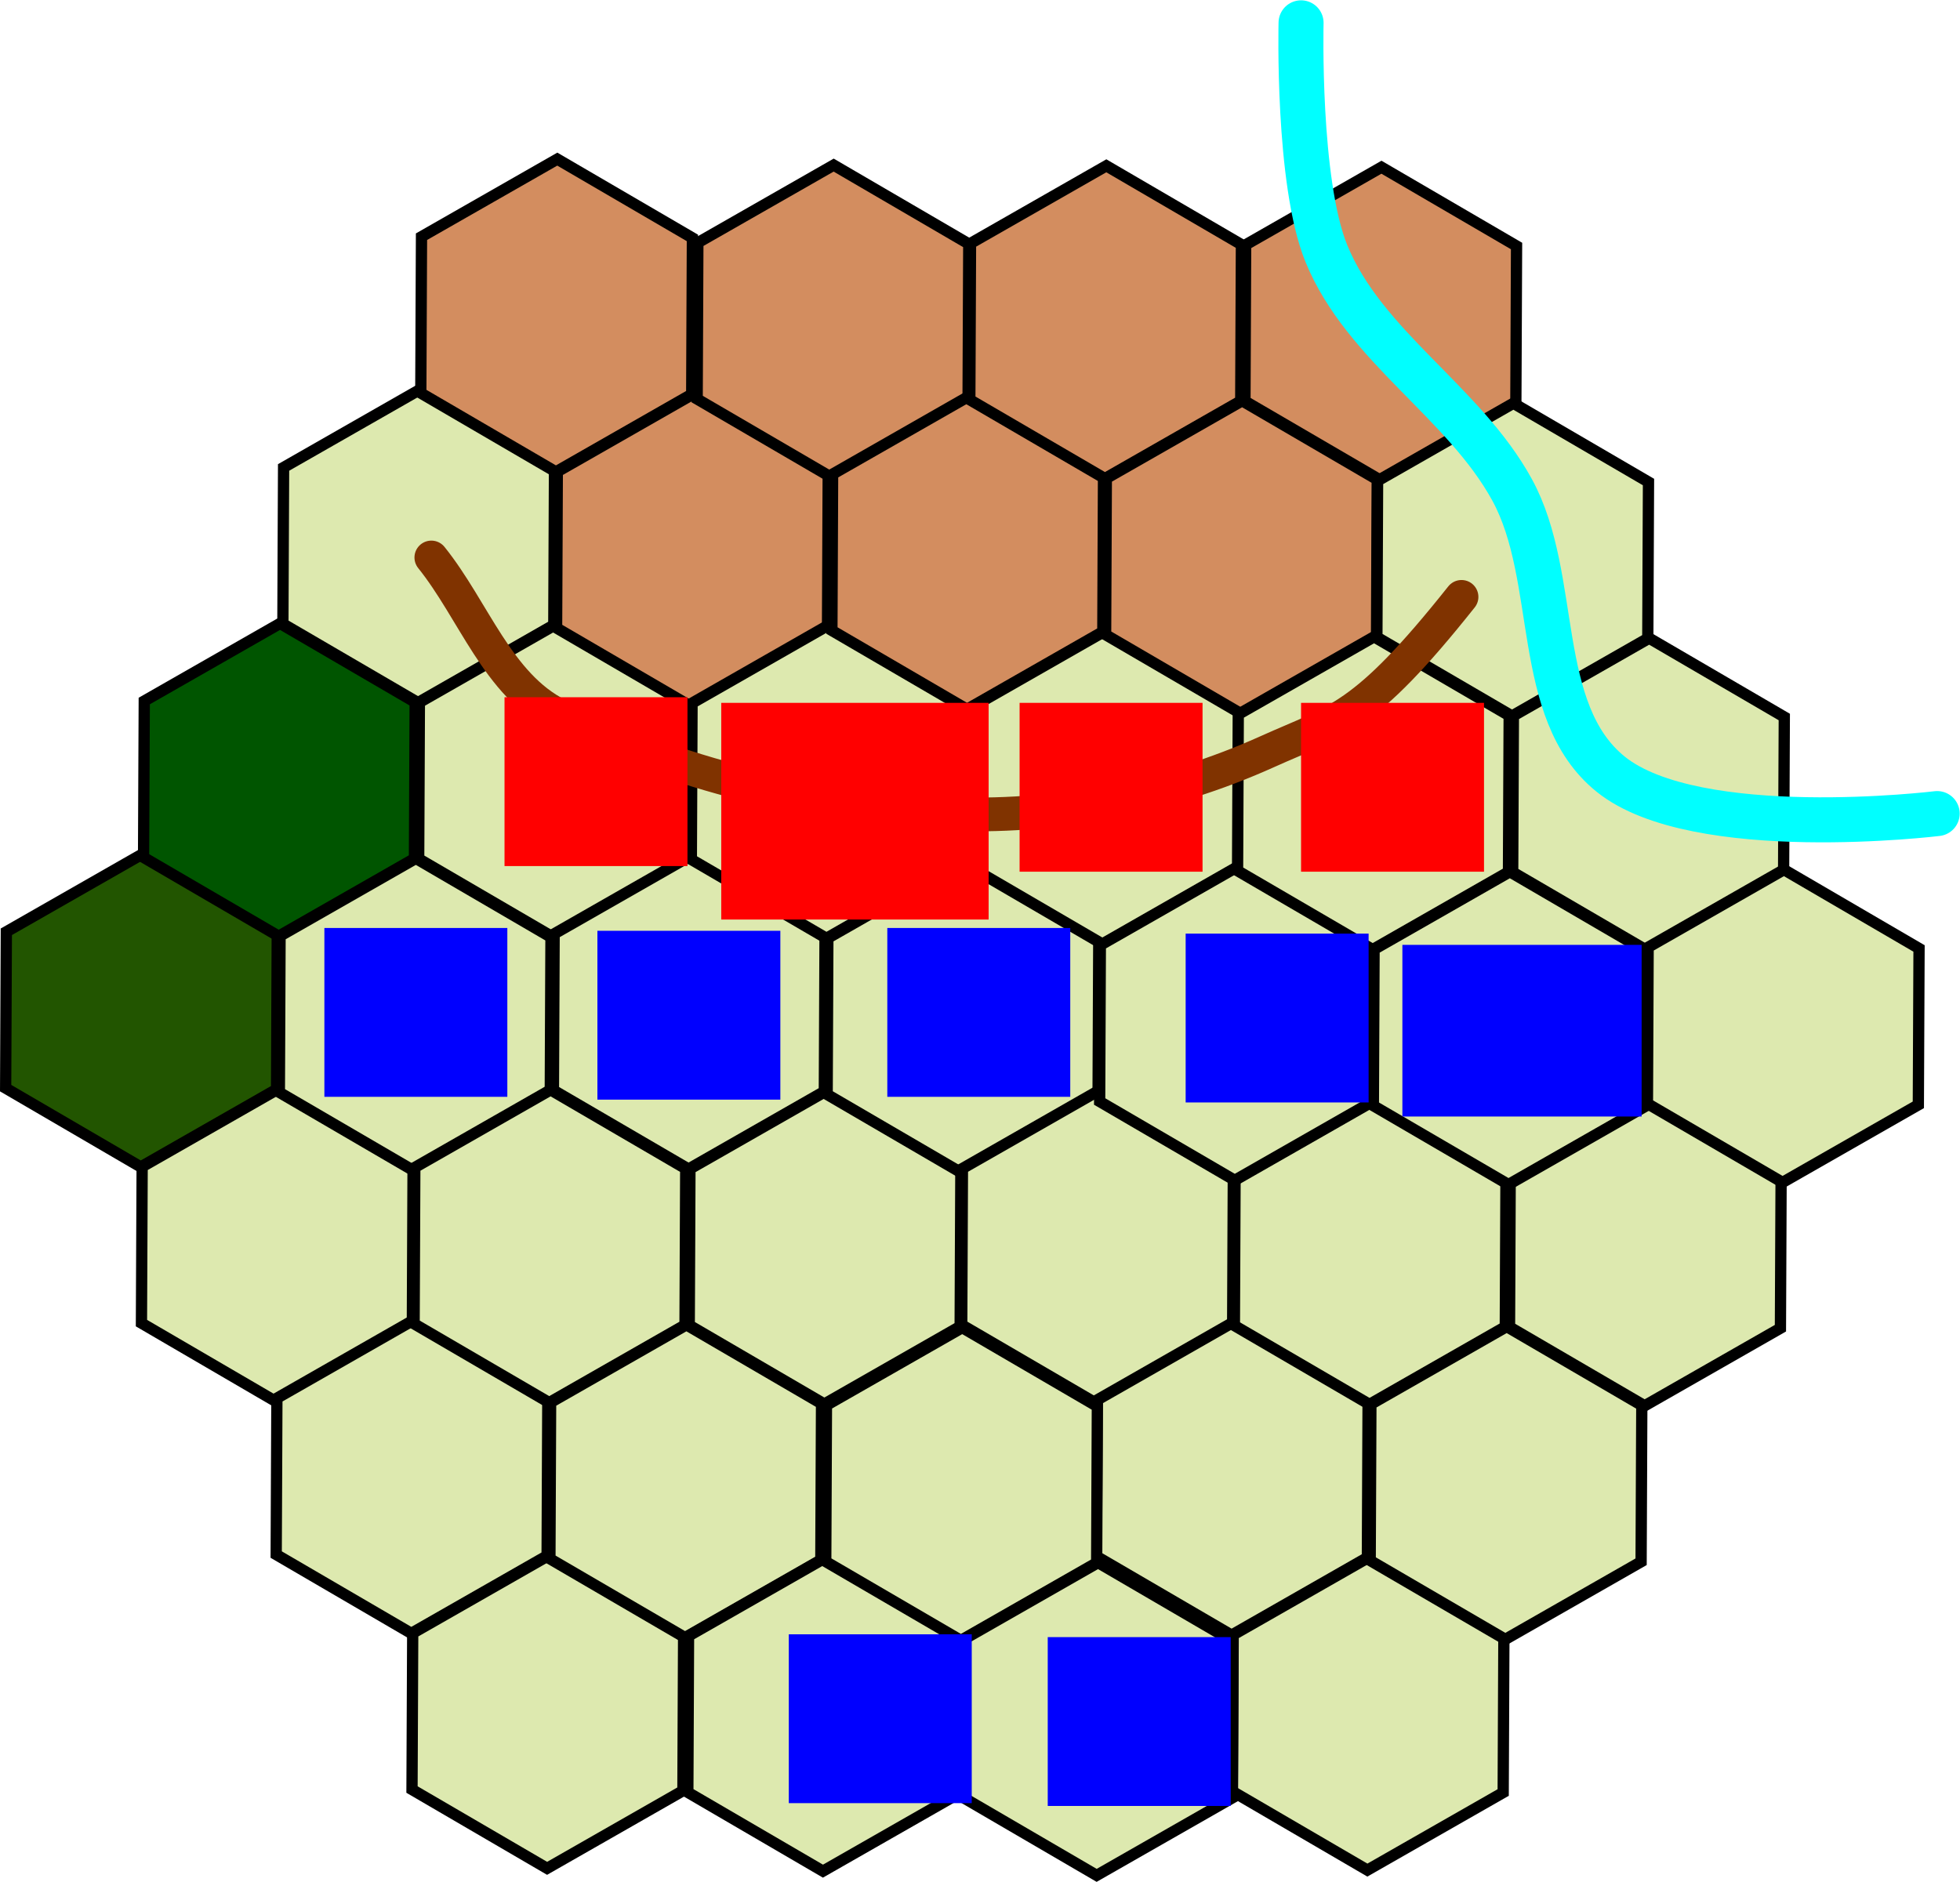 <?xml version="1.0" encoding="UTF-8" standalone="no"?>
<!-- Created with Inkscape (http://www.inkscape.org/) -->

<svg
   xmlns:dc="http://purl.org/dc/elements/1.1/"
   xmlns:cc="http://creativecommons.org/ns#"
   xmlns:rdf="http://www.w3.org/1999/02/22-rdf-syntax-ns#"
   xmlns:svg="http://www.w3.org/2000/svg"
   xmlns="http://www.w3.org/2000/svg"
   xmlns:sodipodi="http://sodipodi.sourceforge.net/DTD/sodipodi-0.dtd"
   xmlns:inkscape="http://www.inkscape.org/namespaces/inkscape"
   width="98.265mm"
   height="94.367mm"
   viewBox="0 0 348.183 334.371"
   id="svg2"
   version="1.1"
   inkscape:version="0.91 r13725"
   sodipodi:docname="fyrdAdvancesOnTheLeft.svg">
  <defs
     id="defs4" />
  <sodipodi:namedview
     id="base"
     pagecolor="#ffffff"
     bordercolor="#666666"
     borderopacity="1.0"
     inkscape:pageopacity="0.0"
     inkscape:pageshadow="2"
     inkscape:zoom="2"
     inkscape:cx="254.36764"
     inkscape:cy="189.59999"
     inkscape:document-units="px"
     inkscape:current-layer="layer2"
     showgrid="false"
     inkscape:window-width="3200"
     inkscape:window-height="1693"
     inkscape:window-x="0"
     inkscape:window-y="0"
     inkscape:window-maximized="1"
     fit-margin-top="0"
     fit-margin-left="0"
     fit-margin-right="0"
     fit-margin-bottom="0" />
  <g
     inkscape:label="Field"
     inkscape:groupmode="layer"
     id="layer1"
     transform="translate(-305.873,-213.305)">
    <path
       sodipodi:type="star"
       style="fill:#225500;fill-opacity:1;fill-rule:evenodd;stroke:#000000;stroke-width:2;stroke-linecap:butt;stroke-linejoin:miter;stroke-miterlimit:4;stroke-dasharray:none;stroke-dashoffset:0"
       id="path4138"
       sodipodi:sides="6"
       sodipodi:cx="331"
       sodipodi:cy="392.86221"
       sodipodi:r1="27.784887"
       sodipodi:r2="24.06242"
       sodipodi:arg1="0.52807445"
       sodipodi:arg2="1.0516732"
       inkscape:flatsided="true"
       inkscape:rounded="0"
       inkscape:randomized="0"
       d="m 355,406.862 -24.124,13.785 -24,-14 0.124,-27.785 24.124,-13.785 24,14 z" />
    <path
       sodipodi:type="star"
       style="fill:#005500;fill-opacity:1;fill-rule:evenodd;stroke:#000000;stroke-width:2;stroke-linecap:butt;stroke-linejoin:miter;stroke-miterlimit:4;stroke-dasharray:none;stroke-dashoffset:0"
       id="path4138-3"
       sodipodi:sides="6"
       sodipodi:cx="355.5"
       sodipodi:cy="351.86221"
       sodipodi:r1="27.784887"
       sodipodi:r2="24.06242"
       sodipodi:arg1="0.52807445"
       sodipodi:arg2="1.0516732"
       inkscape:flatsided="true"
       inkscape:rounded="0"
       inkscape:randomized="0"
       d="m 379.5,365.862 -24.124,13.785 -24,-14 0.124,-27.785 24.124,-13.785 24,14 z" />
    <path
       sodipodi:type="star"
       style="fill:#dde9af;fill-opacity:1;fill-rule:evenodd;stroke:#000000;stroke-width:2;stroke-linecap:butt;stroke-linejoin:miter;stroke-miterlimit:4;stroke-dasharray:none;stroke-dashoffset:0"
       id="path4138-6"
       sodipodi:sides="6"
       sodipodi:cx="380.25"
       sodipodi:cy="310.36221"
       sodipodi:r1="27.784887"
       sodipodi:r2="24.06242"
       sodipodi:arg1="0.52807445"
       sodipodi:arg2="1.0516732"
       inkscape:flatsided="true"
       inkscape:rounded="0"
       inkscape:randomized="0"
       d="m 404.25,324.362 -24.124,13.785 -24,-14 0.124,-27.785 24.124,-13.785 24,14 z" />
    <path
       sodipodi:type="star"
       style="fill:#d38d5f;fill-opacity:1;fill-rule:evenodd;stroke:#000000;stroke-width:2;stroke-linecap:butt;stroke-linejoin:miter;stroke-miterlimit:4;stroke-dasharray:none;stroke-dashoffset:0"
       id="path4138-3-7"
       sodipodi:sides="6"
       sodipodi:cx="404.75"
       sodipodi:cy="269.36221"
       sodipodi:r1="27.784887"
       sodipodi:r2="24.06242"
       sodipodi:arg1="0.52807445"
       sodipodi:arg2="1.0516732"
       inkscape:flatsided="true"
       inkscape:rounded="0"
       inkscape:randomized="0"
       d="m 428.75,283.362 -24.124,13.785 -24,-14 0.124,-27.785 24.124,-13.785 24,14 z" />
    <path
       sodipodi:type="star"
       style="fill:#dde9af;fill-opacity:1;fill-rule:evenodd;stroke:#000000;stroke-width:2;stroke-linecap:butt;stroke-linejoin:miter;stroke-miterlimit:4;stroke-dasharray:none;stroke-dashoffset:0"
       id="path4138-5"
       sodipodi:sides="6"
       sodipodi:cx="355.125"
       sodipodi:cy="434.61221"
       sodipodi:r1="27.784887"
       sodipodi:r2="24.06242"
       sodipodi:arg1="0.52807445"
       sodipodi:arg2="1.0516732"
       inkscape:flatsided="true"
       inkscape:rounded="0"
       inkscape:randomized="0"
       d="m 379.125,448.612 -24.124,13.785 -24,-14 0.124,-27.785 24.124,-13.785 24,14 z" />
    <path
       sodipodi:type="star"
       style="fill:#dde9af;fill-opacity:1;fill-rule:evenodd;stroke:#000000;stroke-width:2;stroke-linecap:butt;stroke-linejoin:miter;stroke-miterlimit:4;stroke-dasharray:none;stroke-dashoffset:0"
       id="path4138-3-3"
       sodipodi:sides="6"
       sodipodi:cx="379.625"
       sodipodi:cy="393.61221"
       sodipodi:r1="27.784887"
       sodipodi:r2="24.06242"
       sodipodi:arg1="0.52807445"
       sodipodi:arg2="1.0516732"
       inkscape:flatsided="true"
       inkscape:rounded="0"
       inkscape:randomized="0"
       d="m 403.625,407.612 -24.124,13.785 -24,-14 0.124,-27.785 24.124,-13.785 24,14 z" />
    <path
       sodipodi:type="star"
       style="fill:#dde9af;fill-opacity:1;fill-rule:evenodd;stroke:#000000;stroke-width:2;stroke-linecap:butt;stroke-linejoin:miter;stroke-miterlimit:4;stroke-dasharray:none;stroke-dashoffset:0"
       id="path4138-6-5"
       sodipodi:sides="6"
       sodipodi:cx="404.375"
       sodipodi:cy="352.11221"
       sodipodi:r1="27.784887"
       sodipodi:r2="24.06242"
       sodipodi:arg1="0.52807445"
       sodipodi:arg2="1.0516732"
       inkscape:flatsided="true"
       inkscape:rounded="0"
       inkscape:randomized="0"
       d="m 428.375,366.112 -24.124,13.785 -24,-14 0.124,-27.785 24.124,-13.785 24,14 z" />
    <path
       sodipodi:type="star"
       style="fill:#d38d5f;fill-opacity:1;fill-rule:evenodd;stroke:#000000;stroke-width:2;stroke-linecap:butt;stroke-linejoin:miter;stroke-miterlimit:4;stroke-dasharray:none;stroke-dashoffset:0"
       id="path4138-3-7-6"
       sodipodi:sides="6"
       sodipodi:cx="428.875"
       sodipodi:cy="311.11221"
       sodipodi:r1="27.784887"
       sodipodi:r2="24.06242"
       sodipodi:arg1="0.52807445"
       sodipodi:arg2="1.0516732"
       inkscape:flatsided="true"
       inkscape:rounded="0"
       inkscape:randomized="0"
       d="m 452.875,325.112 -24.124,13.785 -24,-14 0.124,-27.785 24.124,-13.785 24,14 z" />
    <path
       sodipodi:type="star"
       style="fill:#dde9af;fill-opacity:1;fill-rule:evenodd;stroke:#000000;stroke-width:2;stroke-linecap:butt;stroke-linejoin:miter;stroke-miterlimit:4;stroke-dasharray:none;stroke-dashoffset:0"
       id="path4138-0"
       sodipodi:sides="6"
       sodipodi:cx="379.0625"
       sodipodi:cy="475.73718"
       sodipodi:r1="27.784887"
       sodipodi:r2="24.06242"
       sodipodi:arg1="0.52807445"
       sodipodi:arg2="1.0516732"
       inkscape:flatsided="true"
       inkscape:rounded="0"
       inkscape:randomized="0"
       d="m 403.062,489.737 -24.124,13.785 -24,-14 0.124,-27.785 24.124,-13.785 24,14 z" />
    <path
       sodipodi:type="star"
       style="fill:#dde9af;fill-opacity:1;fill-rule:evenodd;stroke:#000000;stroke-width:2;stroke-linecap:butt;stroke-linejoin:miter;stroke-miterlimit:4;stroke-dasharray:none;stroke-dashoffset:0"
       id="path4138-3-2"
       sodipodi:sides="6"
       sodipodi:cx="403.5625"
       sodipodi:cy="434.73721"
       sodipodi:r1="27.784887"
       sodipodi:r2="24.06242"
       sodipodi:arg1="0.52807445"
       sodipodi:arg2="1.0516732"
       inkscape:flatsided="true"
       inkscape:rounded="0"
       inkscape:randomized="0"
       d="m 427.562,448.737 -24.124,13.785 -24,-14 0.124,-27.785 24.124,-13.785 24,14 z" />
    <path
       sodipodi:type="star"
       style="fill:#dde9af;fill-opacity:1;fill-rule:evenodd;stroke:#000000;stroke-width:2;stroke-linecap:butt;stroke-linejoin:miter;stroke-miterlimit:4;stroke-dasharray:none;stroke-dashoffset:0"
       id="path4138-6-3"
       sodipodi:sides="6"
       sodipodi:cx="428.3125"
       sodipodi:cy="393.23721"
       sodipodi:r1="27.784887"
       sodipodi:r2="24.06242"
       sodipodi:arg1="0.52807445"
       sodipodi:arg2="1.0516732"
       inkscape:flatsided="true"
       inkscape:rounded="0"
       inkscape:randomized="0"
       d="m 452.312,407.237 -24.124,13.785 -24,-14 0.124,-27.785 24.124,-13.785 24,14 z" />
    <path
       sodipodi:type="star"
       style="fill:#dde9af;fill-opacity:1;fill-rule:evenodd;stroke:#000000;stroke-width:2;stroke-linecap:butt;stroke-linejoin:miter;stroke-miterlimit:4;stroke-dasharray:none;stroke-dashoffset:0"
       id="path4138-3-7-7"
       sodipodi:sides="6"
       sodipodi:cx="452.8125"
       sodipodi:cy="352.23721"
       sodipodi:r1="27.784887"
       sodipodi:r2="24.06242"
       sodipodi:arg1="0.52807445"
       sodipodi:arg2="1.0516732"
       inkscape:flatsided="true"
       inkscape:rounded="0"
       inkscape:randomized="0"
       d="m 476.812,366.237 -24.124,13.785 -24,-14 0.124,-27.785 24.124,-13.785 24,14 z" />
    <path
       sodipodi:type="star"
       style="fill:#dde9af;fill-opacity:1;fill-rule:evenodd;stroke:#000000;stroke-width:2;stroke-linecap:butt;stroke-linejoin:miter;stroke-miterlimit:4;stroke-dasharray:none;stroke-dashoffset:0"
       id="path4138-5-5"
       sodipodi:sides="6"
       sodipodi:cx="403.1875"
       sodipodi:cy="517.48718"
       sodipodi:r1="27.784887"
       sodipodi:r2="24.06242"
       sodipodi:arg1="0.52807445"
       sodipodi:arg2="1.0516732"
       inkscape:flatsided="true"
       inkscape:rounded="0"
       inkscape:randomized="0"
       d="m 427.188,531.487 -24.124,13.785 -24,-14 0.124,-27.785 24.124,-13.785 24,14 z" />
    <path
       sodipodi:type="star"
       style="fill:#dde9af;fill-opacity:1;fill-rule:evenodd;stroke:#000000;stroke-width:2;stroke-linecap:butt;stroke-linejoin:miter;stroke-miterlimit:4;stroke-dasharray:none;stroke-dashoffset:0"
       id="path4138-3-3-9"
       sodipodi:sides="6"
       sodipodi:cx="427.6875"
       sodipodi:cy="476.48718"
       sodipodi:r1="27.784887"
       sodipodi:r2="24.06242"
       sodipodi:arg1="0.52807445"
       sodipodi:arg2="1.0516732"
       inkscape:flatsided="true"
       inkscape:rounded="0"
       inkscape:randomized="0"
       d="m 451.688,490.487 -24.124,13.785 -24,-14 0.124,-27.785 24.124,-13.785 24,14 z" />
    <path
       sodipodi:type="star"
       style="fill:#dde9af;fill-opacity:1;fill-rule:evenodd;stroke:#000000;stroke-width:2;stroke-linecap:butt;stroke-linejoin:miter;stroke-miterlimit:4;stroke-dasharray:none;stroke-dashoffset:0"
       id="path4138-6-5-2"
       sodipodi:sides="6"
       sodipodi:cx="452.4375"
       sodipodi:cy="434.98721"
       sodipodi:r1="27.784887"
       sodipodi:r2="24.06242"
       sodipodi:arg1="0.52807445"
       sodipodi:arg2="1.0516732"
       inkscape:flatsided="true"
       inkscape:rounded="0"
       inkscape:randomized="0"
       d="m 476.438,448.987 -24.124,13.785 -24,-14 0.124,-27.785 24.124,-13.785 24,14 z" />
    <path
       sodipodi:type="star"
       style="fill:#dde9af;fill-opacity:1;fill-rule:evenodd;stroke:#000000;stroke-width:2;stroke-linecap:butt;stroke-linejoin:miter;stroke-miterlimit:4;stroke-dasharray:none;stroke-dashoffset:0"
       id="path4138-3-7-6-2"
       sodipodi:sides="6"
       sodipodi:cx="476.9375"
       sodipodi:cy="393.98721"
       sodipodi:r1="27.784887"
       sodipodi:r2="24.06242"
       sodipodi:arg1="0.52807445"
       sodipodi:arg2="1.0516732"
       inkscape:flatsided="true"
       inkscape:rounded="0"
       inkscape:randomized="0"
       d="m 500.938,407.987 -24.124,13.785 -24,-14 0.124,-27.785 24.124,-13.785 24,14 z" />
    <path
       sodipodi:type="star"
       style="fill:#d38d5f;fill-opacity:1;fill-rule:evenodd;stroke:#000000;stroke-width:2;stroke-linecap:butt;stroke-linejoin:miter;stroke-miterlimit:4;stroke-dasharray:none;stroke-dashoffset:0"
       id="path4138-5-8"
       sodipodi:sides="6"
       sodipodi:cx="453.84375"
       sodipodi:cy="270.42471"
       sodipodi:r1="27.784887"
       sodipodi:r2="24.06242"
       sodipodi:arg1="0.52807445"
       sodipodi:arg2="1.0516732"
       inkscape:flatsided="true"
       inkscape:rounded="0"
       inkscape:randomized="0"
       d="m 477.844,284.425 -24.124,13.785 -24,-14 0.124,-27.785 24.124,-13.785 24,14 z" />
    <path
       sodipodi:type="star"
       style="fill:#d38d5f;fill-opacity:1;fill-rule:evenodd;stroke:#000000;stroke-width:2;stroke-linecap:butt;stroke-linejoin:miter;stroke-miterlimit:4;stroke-dasharray:none;stroke-dashoffset:0"
       id="path4138-0-9"
       sodipodi:sides="6"
       sodipodi:cx="477.78125"
       sodipodi:cy="311.54968"
       sodipodi:r1="27.784887"
       sodipodi:r2="24.06242"
       sodipodi:arg1="0.52807445"
       sodipodi:arg2="1.0516732"
       inkscape:flatsided="true"
       inkscape:rounded="0"
       inkscape:randomized="0"
       d="m 501.781,325.55 -24.124,13.785 -24,-14 0.124,-27.785 24.124,-13.785 24,14 z" />
    <path
       sodipodi:type="star"
       style="fill:#d38d5f;fill-opacity:1;fill-rule:evenodd;stroke:#000000;stroke-width:2;stroke-linecap:butt;stroke-linejoin:miter;stroke-miterlimit:4;stroke-dasharray:none;stroke-dashoffset:0"
       id="path4138-3-2-7"
       sodipodi:sides="6"
       sodipodi:cx="502.28125"
       sodipodi:cy="270.54971"
       sodipodi:r1="27.784887"
       sodipodi:r2="24.06242"
       sodipodi:arg1="0.52807445"
       sodipodi:arg2="1.0516732"
       inkscape:flatsided="true"
       inkscape:rounded="0"
       inkscape:randomized="0"
       d="m 526.281,284.55 -24.124,13.785 -24,-14 0.124,-27.785 24.124,-13.785 24,14 z" />
    <path
       sodipodi:type="star"
       style="fill:#dde9af;fill-opacity:1;fill-rule:evenodd;stroke:#000000;stroke-width:2;stroke-linecap:butt;stroke-linejoin:miter;stroke-miterlimit:4;stroke-dasharray:none;stroke-dashoffset:0"
       id="path4138-5-5-3"
       sodipodi:sides="6"
       sodipodi:cx="501.90625"
       sodipodi:cy="353.29968"
       sodipodi:r1="27.784887"
       sodipodi:r2="24.06242"
       sodipodi:arg1="0.52807445"
       sodipodi:arg2="1.0516732"
       inkscape:flatsided="true"
       inkscape:rounded="0"
       inkscape:randomized="0"
       d="m 525.906,367.3 -24.124,13.785 -24,-14 0.124,-27.785 24.124,-13.785 24,14 z" />
    <path
       sodipodi:type="star"
       style="fill:#d38d5f;fill-opacity:1;fill-rule:evenodd;stroke:#000000;stroke-width:2;stroke-linecap:butt;stroke-linejoin:miter;stroke-miterlimit:4;stroke-dasharray:none;stroke-dashoffset:0"
       id="path4138-3-3-9-6"
       sodipodi:sides="6"
       sodipodi:cx="526.40625"
       sodipodi:cy="312.29968"
       sodipodi:r1="27.784887"
       sodipodi:r2="24.06242"
       sodipodi:arg1="0.52807445"
       sodipodi:arg2="1.0516732"
       inkscape:flatsided="true"
       inkscape:rounded="0"
       inkscape:randomized="0"
       d="m 550.406,326.3 -24.124,13.785 -24,-14 0.124,-27.785 24.124,-13.785 24,14 z" />
    <path
       sodipodi:type="star"
       style="fill:#d38d5f;fill-opacity:1;fill-rule:evenodd;stroke:#000000;stroke-width:2;stroke-linecap:butt;stroke-linejoin:miter;stroke-miterlimit:4;stroke-dasharray:none;stroke-dashoffset:0"
       id="path4138-6-5-2-1"
       sodipodi:sides="6"
       sodipodi:cx="551.15625"
       sodipodi:cy="270.79971"
       sodipodi:r1="27.784887"
       sodipodi:r2="24.06242"
       sodipodi:arg1="0.52807445"
       sodipodi:arg2="1.0516732"
       inkscape:flatsided="true"
       inkscape:rounded="0"
       inkscape:randomized="0"
       d="m 575.156,284.8 -24.124,13.785 -24,-14 0.124,-27.785 24.124,-13.785 24,14 z" />
    <path
       sodipodi:type="star"
       style="fill:#dde9af;fill-opacity:1;fill-rule:evenodd;stroke:#000000;stroke-width:2;stroke-linecap:butt;stroke-linejoin:miter;stroke-miterlimit:4;stroke-dasharray:none;stroke-dashoffset:0"
       id="path4138-5-2"
       sodipodi:sides="6"
       sodipodi:cx="500.84375"
       sodipodi:cy="434.92471"
       sodipodi:r1="27.784887"
       sodipodi:r2="24.06242"
       sodipodi:arg1="0.52807445"
       sodipodi:arg2="1.0516732"
       inkscape:flatsided="true"
       inkscape:rounded="0"
       inkscape:randomized="0"
       d="m 524.844,448.925 -24.124,13.785 -24,-14 0.124,-27.785 24.124,-13.785 24,14 z" />
    <path
       sodipodi:type="star"
       style="fill:#dde9af;fill-opacity:1;fill-rule:evenodd;stroke:#000000;stroke-width:2;stroke-linecap:butt;stroke-linejoin:miter;stroke-miterlimit:4;stroke-dasharray:none;stroke-dashoffset:0"
       id="path4138-0-93"
       sodipodi:sides="6"
       sodipodi:cx="524.78131"
       sodipodi:cy="476.04968"
       sodipodi:r1="27.784887"
       sodipodi:r2="24.06242"
       sodipodi:arg1="0.52807445"
       sodipodi:arg2="1.0516732"
       inkscape:flatsided="true"
       inkscape:rounded="0"
       inkscape:randomized="0"
       d="m 548.781,490.05 -24.124,13.785 -24,-14 0.124,-27.785 24.124,-13.785 24,14 z" />
    <path
       sodipodi:type="star"
       style="fill:#dde9af;fill-opacity:1;fill-rule:evenodd;stroke:#000000;stroke-width:2;stroke-linecap:butt;stroke-linejoin:miter;stroke-miterlimit:4;stroke-dasharray:none;stroke-dashoffset:0"
       id="path4138-3-2-1"
       sodipodi:sides="6"
       sodipodi:cx="549.28125"
       sodipodi:cy="435.04971"
       sodipodi:r1="27.784887"
       sodipodi:r2="24.06242"
       sodipodi:arg1="0.52807445"
       sodipodi:arg2="1.0516732"
       inkscape:flatsided="true"
       inkscape:rounded="0"
       inkscape:randomized="0"
       d="m 573.281,449.05 -24.124,13.785 -24,-14 0.124,-27.785 24.124,-13.785 24,14 z" />
    <path
       sodipodi:type="star"
       style="fill:#dde9af;fill-opacity:1;fill-rule:evenodd;stroke:#000000;stroke-width:2;stroke-linecap:butt;stroke-linejoin:miter;stroke-miterlimit:4;stroke-dasharray:none;stroke-dashoffset:0"
       id="path4138-5-5-9"
       sodipodi:sides="6"
       sodipodi:cx="548.90625"
       sodipodi:cy="517.79968"
       sodipodi:r1="27.784887"
       sodipodi:r2="24.06242"
       sodipodi:arg1="0.52807445"
       sodipodi:arg2="1.0516732"
       inkscape:flatsided="true"
       inkscape:rounded="0"
       inkscape:randomized="0"
       d="m 572.906,531.8 -24.124,13.785 -24,-14 0.124,-27.785 24.124,-13.785 24,14 z" />
    <path
       sodipodi:type="star"
       style="fill:#dde9af;fill-opacity:1;fill-rule:evenodd;stroke:#000000;stroke-width:2;stroke-linecap:butt;stroke-linejoin:miter;stroke-miterlimit:4;stroke-dasharray:none;stroke-dashoffset:0"
       id="path4138-3-3-9-4"
       sodipodi:sides="6"
       sodipodi:cx="573.40625"
       sodipodi:cy="476.79968"
       sodipodi:r1="27.784887"
       sodipodi:r2="24.06242"
       sodipodi:arg1="0.52807445"
       sodipodi:arg2="1.0516732"
       inkscape:flatsided="true"
       inkscape:rounded="0"
       inkscape:randomized="0"
       d="m 597.406,490.8 -24.124,13.785 -24,-14 0.124,-27.785 24.124,-13.785 24,14 z" />
    <path
       sodipodi:type="star"
       style="fill:#dde9af;fill-opacity:1;fill-rule:evenodd;stroke:#000000;stroke-width:2;stroke-linecap:butt;stroke-linejoin:miter;stroke-miterlimit:4;stroke-dasharray:none;stroke-dashoffset:0"
       id="path4138-6-5-2-7"
       sodipodi:sides="6"
       sodipodi:cx="598.15625"
       sodipodi:cy="435.29971"
       sodipodi:r1="27.784887"
       sodipodi:r2="24.06242"
       sodipodi:arg1="0.52807445"
       sodipodi:arg2="1.0516732"
       inkscape:flatsided="true"
       inkscape:rounded="0"
       inkscape:randomized="0"
       d="m 622.156,449.3 -24.124,13.785 -24,-14 0.124,-27.785 24.124,-13.785 24,14 z" />
    <path
       sodipodi:type="star"
       style="fill:#dde9af;fill-opacity:1;fill-rule:evenodd;stroke:#000000;stroke-width:2;stroke-linecap:butt;stroke-linejoin:miter;stroke-miterlimit:4;stroke-dasharray:none;stroke-dashoffset:0"
       id="path4138-6-0"
       sodipodi:sides="6"
       sodipodi:cx="452.1875"
       sodipodi:cy="517.98718"
       sodipodi:r1="27.784887"
       sodipodi:r2="24.06242"
       sodipodi:arg1="0.52807445"
       sodipodi:arg2="1.0516732"
       inkscape:flatsided="true"
       inkscape:rounded="0"
       inkscape:randomized="0"
       d="m 476.188,531.987 -24.124,13.785 -24,-14 0.124,-27.785 24.124,-13.785 24,14 z" />
    <path
       sodipodi:type="star"
       style="fill:#dde9af;fill-opacity:1;fill-rule:evenodd;stroke:#000000;stroke-width:2;stroke-linecap:butt;stroke-linejoin:miter;stroke-miterlimit:4;stroke-dasharray:none;stroke-dashoffset:0"
       id="path4138-3-7-3"
       sodipodi:sides="6"
       sodipodi:cx="476.6875"
       sodipodi:cy="476.98721"
       sodipodi:r1="27.784887"
       sodipodi:r2="24.06242"
       sodipodi:arg1="0.52807445"
       sodipodi:arg2="1.0516732"
       inkscape:flatsided="true"
       inkscape:rounded="0"
       inkscape:randomized="0"
       d="m 500.688,490.987 -24.124,13.785 -24,-14 0.124,-27.785 24.124,-13.785 24,14 z" />
    <path
       sodipodi:type="star"
       style="fill:#dde9af;fill-opacity:1;fill-rule:evenodd;stroke:#000000;stroke-width:2;stroke-linecap:butt;stroke-linejoin:miter;stroke-miterlimit:4;stroke-dasharray:none;stroke-dashoffset:0"
       id="path4138-3-7-6-6"
       sodipodi:sides="6"
       sodipodi:cx="500.8125"
       sodipodi:cy="518.73718"
       sodipodi:r1="27.784887"
       sodipodi:r2="24.06242"
       sodipodi:arg1="0.52807445"
       sodipodi:arg2="1.0516732"
       inkscape:flatsided="true"
       inkscape:rounded="0"
       inkscape:randomized="0"
       d="m 524.812,532.737 -24.124,13.785 -24,-14 0.124,-27.785 24.124,-13.785 24,14 z" />
    <path
       sodipodi:type="star"
       style="fill:#dde9af;fill-opacity:1;fill-rule:evenodd;stroke:#000000;stroke-width:2;stroke-linecap:butt;stroke-linejoin:miter;stroke-miterlimit:4;stroke-dasharray:none;stroke-dashoffset:0"
       id="path4138-1-5"
       sodipodi:sides="6"
       sodipodi:cx="525.34375"
       sodipodi:cy="395.23718"
       sodipodi:r1="27.784887"
       sodipodi:r2="24.06242"
       sodipodi:arg1="0.52807445"
       sodipodi:arg2="1.0516732"
       inkscape:flatsided="true"
       inkscape:rounded="0"
       inkscape:randomized="0"
       d="m 549.344,409.237 -24.124,13.785 -24,-14 0.124,-27.785 24.124,-13.785 24,14 z" />
    <path
       sodipodi:type="star"
       style="fill:#dde9af;fill-opacity:1;fill-rule:evenodd;stroke:#000000;stroke-width:2;stroke-linecap:butt;stroke-linejoin:miter;stroke-miterlimit:4;stroke-dasharray:none;stroke-dashoffset:0"
       id="path4138-3-0-4"
       sodipodi:sides="6"
       sodipodi:cx="549.84375"
       sodipodi:cy="354.23718"
       sodipodi:r1="27.784887"
       sodipodi:r2="24.06242"
       sodipodi:arg1="0.52807445"
       sodipodi:arg2="1.0516732"
       inkscape:flatsided="true"
       inkscape:rounded="0"
       inkscape:randomized="0"
       d="m 573.844,368.237 -24.124,13.785 -24,-14 0.124,-27.785 24.124,-13.785 24,14 z" />
    <path
       sodipodi:type="star"
       style="fill:#dde9af;fill-opacity:1;fill-rule:evenodd;stroke:#000000;stroke-width:2;stroke-linecap:butt;stroke-linejoin:miter;stroke-miterlimit:4;stroke-dasharray:none;stroke-dashoffset:0"
       id="path4138-6-6-7"
       sodipodi:sides="6"
       sodipodi:cx="574.59375"
       sodipodi:cy="312.73721"
       sodipodi:r1="27.784887"
       sodipodi:r2="24.06242"
       sodipodi:arg1="0.52807445"
       sodipodi:arg2="1.0516732"
       inkscape:flatsided="true"
       inkscape:rounded="0"
       inkscape:randomized="0"
       d="m 598.594,326.737 -24.124,13.785 -24,-14 0.124,-27.785 24.124,-13.785 24,14 z" />
    <path
       sodipodi:type="star"
       style="fill:#dde9af;fill-opacity:1;fill-rule:evenodd;stroke:#000000;stroke-width:2;stroke-linecap:butt;stroke-linejoin:miter;stroke-miterlimit:4;stroke-dasharray:none;stroke-dashoffset:0"
       id="path4138-3-3-3-6"
       sodipodi:sides="6"
       sodipodi:cx="573.96875"
       sodipodi:cy="395.98718"
       sodipodi:r1="27.784887"
       sodipodi:r2="24.06242"
       sodipodi:arg1="0.52807445"
       sodipodi:arg2="1.0516732"
       inkscape:flatsided="true"
       inkscape:rounded="0"
       inkscape:randomized="0"
       d="m 597.969,409.987 -24.124,13.785 -24,-14 0.124,-27.785 24.124,-13.785 24,14 z" />
    <path
       sodipodi:type="star"
       style="fill:#dde9af;fill-opacity:1;fill-rule:evenodd;stroke:#000000;stroke-width:2;stroke-linecap:butt;stroke-linejoin:miter;stroke-miterlimit:4;stroke-dasharray:none;stroke-dashoffset:0"
       id="path4138-6-5-20-5"
       sodipodi:sides="6"
       sodipodi:cx="598.71875"
       sodipodi:cy="354.48718"
       sodipodi:r1="27.784887"
       sodipodi:r2="24.06242"
       sodipodi:arg1="0.52807445"
       sodipodi:arg2="1.0516732"
       inkscape:flatsided="true"
       inkscape:rounded="0"
       inkscape:randomized="0"
       d="m 622.719,368.487 -24.124,13.785 -24,-14 0.124,-27.785 24.124,-13.785 24,14 z" />
    <path
       sodipodi:type="star"
       style="fill:#dde9af;fill-opacity:1;fill-rule:evenodd;stroke:#000000;stroke-width:2;stroke-linecap:butt;stroke-linejoin:miter;stroke-miterlimit:4;stroke-dasharray:none;stroke-dashoffset:0"
       id="path4138-6-3-5-6"
       sodipodi:sides="6"
       sodipodi:cx="622.65625"
       sodipodi:cy="395.61218"
       sodipodi:r1="27.784887"
       sodipodi:r2="24.06242"
       sodipodi:arg1="0.52807445"
       sodipodi:arg2="1.0516732"
       inkscape:flatsided="true"
       inkscape:rounded="0"
       inkscape:randomized="0"
       d="m 646.656,409.612 -24.124,13.785 -24,-14 0.124,-27.785 24.124,-13.785 24,14 z" />
    <path
       style="fill:none;fill-rule:evenodd;stroke:#00ffff;stroke-width:8;stroke-linecap:round;stroke-linejoin:round;stroke-miterlimit:4;stroke-dasharray:none;stroke-opacity:1"
       d="m 650,357.862 c 0,0 -42.841,5.225 -58,-7 -13.868,-11.184 -8.962,-34.864 -17.5,-50.5 -8.532,-15.627 -26.27,-25.517 -33,-42 -5.197,-12.729 -4.5,-41 -4.5,-41"
       id="path4443"
       inkscape:connector-curvature="0"
       sodipodi:nodetypes="csssc" />
    <path
       style="fill:none;fill-rule:evenodd;stroke:#803300;stroke-width:6;stroke-linecap:round;stroke-linejoin:round;stroke-miterlimit:4;stroke-dasharray:none;stroke-opacity:1"
       d="m 382.5,312.362 c 7.5,9.333 11.791,22.645 22.5,28 21.079,10.539 44.965,16.286 68.5,17.5 19.488,1.005 39.714,-2.971 57.5,-11 12.572,-5.675 17,-5.5 34.5,-27.5"
       id="path4449"
       inkscape:connector-curvature="0"
       sodipodi:nodetypes="csssc" />
  </g>
  <g
     inkscape:groupmode="layer"
     id="layer2"
     inkscape:label="Units">
    <flowRoot
       xml:space="preserve"
       id="flowRoot4452-20"
       style="font-style:normal;font-variant:normal;font-weight:bold;font-stretch:normal;font-size:25px;line-height:125%;font-family:FreeSerif;-inkscape-font-specification:'FreeSerif Bold';letter-spacing:0px;word-spacing:0px;fill:#ff0000;fill-opacity:1;stroke:#ff0000;stroke-width:1px;stroke-linecap:butt;stroke-linejoin:miter;stroke-opacity:1"
       transform="translate(274.625,-61.487)"><flowRegion
         id="flowRegion4454-2"><rect
           id="rect4456-9"
           width="46.5"
           height="37.5"
           x="-146"
           y="186.871"
           style="font-style:normal;font-variant:normal;font-weight:bold;font-stretch:normal;font-size:25px;font-family:FreeSerif;-inkscape-font-specification:'FreeSerif Bold';fill:#ff0000;stroke:#ff0000" /></flowRegion><flowPara
         id="flowPara4458-0">VII</flowPara></flowRoot>    <flowRoot
       xml:space="preserve"
       id="flowRoot4452-9"
       style="font-style:normal;font-variant:normal;font-weight:bold;font-stretch:normal;font-size:25px;line-height:125%;font-family:FreeSerif;-inkscape-font-specification:'FreeSerif Bold';letter-spacing:0px;word-spacing:0px;fill:#ff0000;fill-opacity:1;stroke:#ff0000;stroke-width:1px;stroke-linecap:butt;stroke-linejoin:miter;stroke-opacity:1"
       transform="translate(327.625,-61.487)"><flowRegion
         id="flowRegion4454-9"><rect
           id="rect4456-45"
           width="31.5"
           height="29"
           x="-146"
           y="186.871"
           style="font-style:normal;font-variant:normal;font-weight:bold;font-stretch:normal;font-size:25px;font-family:FreeSerif;-inkscape-font-specification:'FreeSerif Bold';fill:#ff0000;stroke:#ff0000" /></flowRegion><flowPara
         id="flowPara4458-1">IX</flowPara></flowRoot>    <flowRoot
       xml:space="preserve"
       id="flowRoot4452-8"
       style="font-style:normal;font-variant:normal;font-weight:bold;font-stretch:normal;font-size:25px;line-height:125%;font-family:FreeSerif;-inkscape-font-specification:'FreeSerif Bold';letter-spacing:0px;word-spacing:0px;fill:#ff0000;fill-opacity:1;stroke:#ff0000;stroke-width:1px;stroke-linecap:butt;stroke-linejoin:miter;stroke-opacity:1"
       transform="translate(377.625,-61.487)"><flowRegion
         id="flowRegion4454-60"><rect
           id="rect4456-46"
           width="31.5"
           height="29"
           x="-146"
           y="186.871"
           style="font-style:normal;font-variant:normal;font-weight:bold;font-stretch:normal;font-size:25px;font-family:FreeSerif;-inkscape-font-specification:'FreeSerif Bold';fill:#ff0000;stroke:#ff0000" /></flowRegion><flowPara
         id="flowPara4458-7">IV</flowPara></flowRoot>    <flowRoot
       xml:space="preserve"
       id="flowRoot4452-6"
       style="font-style:normal;font-variant:normal;font-weight:bold;font-stretch:normal;font-size:25px;line-height:125%;font-family:FreeSerif;-inkscape-font-specification:'FreeSerif Bold';letter-spacing:0px;word-spacing:0px;fill:#ff0000;fill-opacity:1;stroke:#ff0000;stroke-width:1px;stroke-linecap:butt;stroke-linejoin:miter;stroke-opacity:1"
       transform="translate(236.125,-62.487)"><flowRegion
         id="flowRegion4454-0"><rect
           id="rect4456-97"
           width="31.5"
           height="29"
           x="-146"
           y="186.871"
           style="font-style:normal;font-variant:normal;font-weight:bold;font-stretch:normal;font-size:25px;font-family:FreeSerif;-inkscape-font-specification:'FreeSerif Bold';fill:#ff0000;stroke:#ff0000" /></flowRegion><flowPara
         id="flowPara4458-59">V</flowPara></flowRoot>    <flowRoot
       xml:space="preserve"
       id="flowRoot4452-0-8"
       style="font-style:normal;font-variant:normal;font-weight:bold;font-stretch:normal;font-size:25px;line-height:125%;font-family:FreeSerif;-inkscape-font-specification:'FreeSerif Bold';letter-spacing:0px;word-spacing:0px;fill:#0000ff;fill-opacity:1;stroke:#0000ff;stroke-width:1px;stroke-linecap:butt;stroke-linejoin:miter;stroke-opacity:1"
       transform="translate(304.125,-21.487)"><flowRegion
         id="flowRegion4454-3-7"><rect
           id="rect4456-7-4"
           width="31.5"
           height="29"
           x="-146"
           y="186.871"
           style="font-style:normal;font-variant:normal;font-weight:bold;font-stretch:normal;font-size:25px;font-family:FreeSerif;-inkscape-font-specification:'FreeSerif Bold';fill:#0000ff;stroke:#0000ff" /></flowRegion><flowPara
         id="flowPara4458-8-1">IV</flowPara></flowRoot>    <flowRoot
       xml:space="preserve"
       id="flowRoot4452-0-8-9"
       style="font-style:normal;font-variant:normal;font-weight:bold;font-stretch:normal;font-size:25px;line-height:125%;font-family:FreeSerif;-inkscape-font-specification:'FreeSerif Bold';letter-spacing:0px;word-spacing:0px;fill:#0000ff;fill-opacity:1;stroke:#0000ff;stroke-width:1px;stroke-linecap:butt;stroke-linejoin:miter;stroke-opacity:1"
       transform="translate(204.125,-21.487)"><flowRegion
         id="flowRegion4454-3-7-0"><rect
           id="rect4456-7-4-9"
           width="31.5"
           height="29"
           x="-146"
           y="186.871"
           style="font-style:normal;font-variant:normal;font-weight:bold;font-stretch:normal;font-size:25px;font-family:FreeSerif;-inkscape-font-specification:'FreeSerif Bold';fill:#0000ff;stroke:#0000ff" /></flowRegion><flowPara
         id="flowPara4458-8-1-8">VI</flowPara></flowRoot>    <flowRoot
       xml:space="preserve"
       id="flowRoot4452-0-8-8"
       style="font-style:normal;font-variant:normal;font-weight:bold;font-stretch:normal;font-size:25px;line-height:125%;font-family:FreeSerif;-inkscape-font-specification:'FreeSerif Bold';letter-spacing:0px;word-spacing:0px;fill:#0000ff;fill-opacity:1;stroke:#0000ff;stroke-width:1px;stroke-linecap:butt;stroke-linejoin:miter;stroke-opacity:1"
       transform="translate(395.625,-18.487)"><flowRegion
         id="flowRegion4454-3-7-5"><rect
           id="rect4456-7-4-8"
           width="41.5"
           height="29.5"
           x="-146"
           y="186.871"
           style="font-style:normal;font-variant:normal;font-weight:bold;font-stretch:normal;font-size:25px;font-family:FreeSerif;-inkscape-font-specification:'FreeSerif Bold';fill:#0000ff;stroke:#0000ff" /></flowRegion><flowPara
         id="flowPara4458-8-1-4">VII</flowPara></flowRoot>    <flowRoot
       xml:space="preserve"
       id="flowRoot4452-0-8-3"
       style="font-style:normal;font-variant:normal;font-weight:bold;font-stretch:normal;font-size:25px;line-height:125%;font-family:FreeSerif;-inkscape-font-specification:'FreeSerif Bold';letter-spacing:0px;word-spacing:0px;fill:#0000ff;fill-opacity:1;stroke:#0000ff;stroke-width:1px;stroke-linecap:butt;stroke-linejoin:miter;stroke-opacity:1"
       transform="translate(286.625,104.013)"><flowRegion
         id="flowRegion4454-3-7-7"><rect
           id="rect4456-7-4-1"
           width="31.5"
           height="29"
           x="-146"
           y="186.871"
           style="font-style:normal;font-variant:normal;font-weight:bold;font-stretch:normal;font-size:25px;font-family:FreeSerif;-inkscape-font-specification:'FreeSerif Bold';fill:#0000ff;stroke:#0000ff" /></flowRegion><flowPara
         id="flowPara4458-8-1-3">I</flowPara></flowRoot>    <flowRoot
       xml:space="preserve"
       id="flowRoot4452-0-8-80"
       style="font-style:normal;font-variant:normal;font-weight:bold;font-stretch:normal;font-size:25px;line-height:125%;font-family:FreeSerif;-inkscape-font-specification:'FreeSerif Bold';letter-spacing:0px;word-spacing:0px;fill:#0000ff;fill-opacity:1;stroke:#0000ff;stroke-width:1px;stroke-linecap:butt;stroke-linejoin:miter;stroke-opacity:1"
       transform="translate(357.125,-20.487)"><flowRegion
         id="flowRegion4454-3-7-9"><rect
           id="rect4456-7-4-7"
           width="31.5"
           height="29"
           x="-146"
           y="186.871"
           style="font-style:normal;font-variant:normal;font-weight:bold;font-stretch:normal;font-size:25px;font-family:FreeSerif;-inkscape-font-specification:'FreeSerif Bold';fill:#0000ff;stroke:#0000ff" /></flowRegion><flowPara
         id="flowPara4458-8-1-9">V</flowPara></flowRoot>    <flowRoot
       xml:space="preserve"
       id="flowRoot4452-0-8-93"
       style="font-style:normal;font-variant:normal;font-weight:bold;font-stretch:normal;font-size:25px;line-height:125%;font-family:FreeSerif;-inkscape-font-specification:'FreeSerif Bold';letter-spacing:0px;word-spacing:0px;fill:#0000ff;fill-opacity:1;stroke:#0000ff;stroke-width:1px;stroke-linecap:butt;stroke-linejoin:miter;stroke-opacity:1"
       transform="translate(332.625,104.513)"><flowRegion
         id="flowRegion4454-3-7-2"><rect
           id="rect4456-7-4-4"
           width="31.5"
           height="29"
           x="-146"
           y="186.871"
           style="font-style:normal;font-variant:normal;font-weight:bold;font-stretch:normal;font-size:25px;font-family:FreeSerif;-inkscape-font-specification:'FreeSerif Bold';fill:#0000ff;stroke:#0000ff" /></flowRegion><flowPara
         id="flowPara4458-8-1-37">II</flowPara><flowPara
         id="flowPara4721" /></flowRoot>    <flowRoot
       xml:space="preserve"
       id="flowRoot4452-0-8-1"
       style="font-style:normal;font-variant:normal;font-weight:bold;font-stretch:normal;font-size:25px;line-height:125%;font-family:FreeSerif;-inkscape-font-specification:'FreeSerif Bold';letter-spacing:0px;word-spacing:0px;fill:#0000ff;fill-opacity:1;stroke:#0000ff;stroke-width:1px;stroke-linecap:butt;stroke-linejoin:miter;stroke-opacity:1"
       transform="translate(252.625,-20.987)"><flowRegion
         id="flowRegion4454-3-7-22"><rect
           id="rect4456-7-4-0"
           width="31.5"
           height="29"
           x="-146"
           y="186.871"
           style="font-style:normal;font-variant:normal;font-weight:bold;font-stretch:normal;font-size:25px;font-family:FreeSerif;-inkscape-font-specification:'FreeSerif Bold';fill:#0000ff;stroke:#0000ff" /></flowRegion><flowPara
         id="flowPara4458-8-1-2">III</flowPara></flowRoot>  </g>
</svg>
